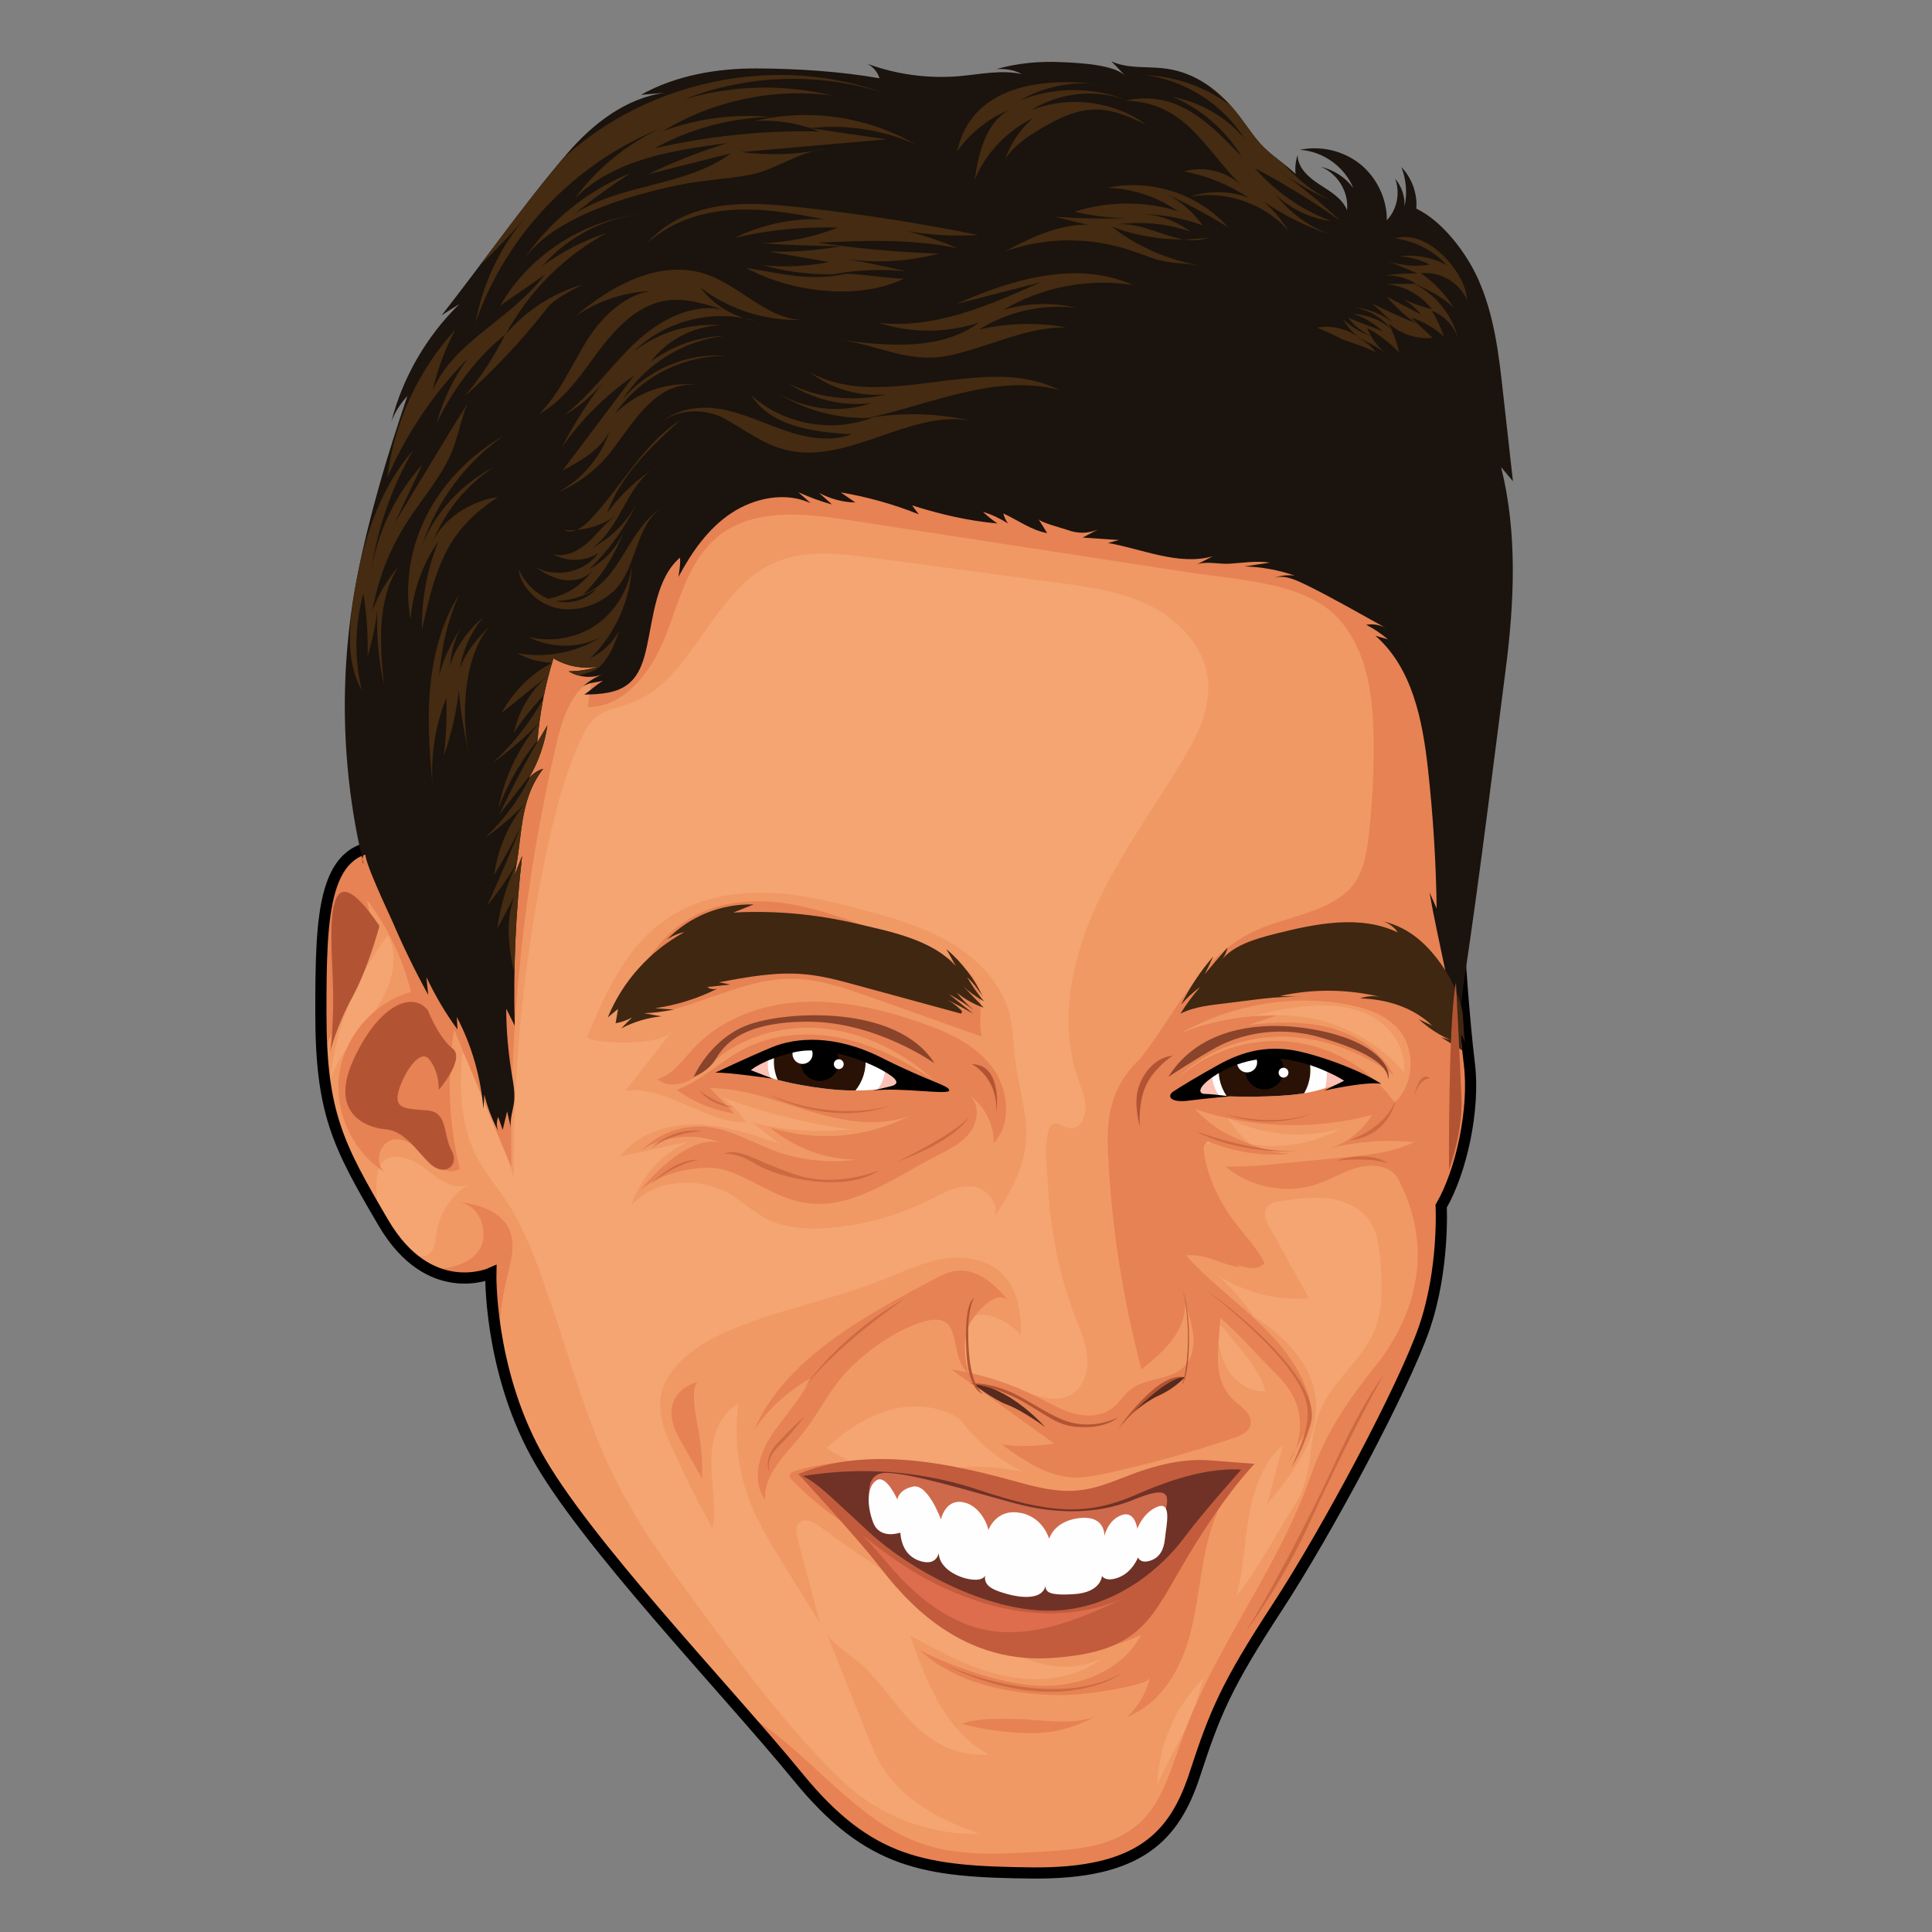 <svg enable-background="new 0 0 864 864" viewBox="0 0 864 864" xmlns="http://www.w3.org/2000/svg" xmlns:xlink="http://www.w3.org/1999/xlink"><rect x="0" y="0" width="864" height="864" fill="#808080" stroke="none"/><clipPath id="a"><path d="m652.6 423.7s2 31.8 4.5 52-3.5 48-12.6 63.7c0 0 1.5 28.3-7.6 54.6s-42.9 89.9-65.7 124.8-27.8 47-36.9 74.8-24.8 44.5-72.8 44-72.8-4-104.6-42.9-96-105.6-117.2-144.5-20.2-80.8-20.2-80.8-27.5 12.4-48-22.5-28-49.3-28-94 .8-76.5 30.3-74.3c3-76.5 36.4-197.1 189.5-228.1s304.2 51.7 289.3 273.2z"/></clipPath><clipPath id="b"><path d="m652.6 423.7s2 31.8 4.5 52-3.5 48-12.6 63.7c0 0 1.5 28.3-7.6 54.6s-42.9 89.9-65.7 124.8-27.8 47-36.9 74.8-24.8 44.5-72.8 44-72.8-4-104.6-42.9-96-105.6-117.2-144.5-20.2-80.8-20.2-80.8-27.5 12.4-48-22.5-28-49.3-28-94 .8-76.5 30.3-74.3c3-76.5 36.4-197.1 189.5-228.1s304.2 51.7 289.3 273.2z"/></clipPath><clipPath id="c"><path d="m652.6 423.7s2 31.8 4.5 52-3.5 48-12.6 63.7c0 0 1.5 28.3-7.6 54.6s-42.9 89.9-65.7 124.8-27.8 47-36.9 74.8-24.8 44.5-72.8 44-72.8-4-104.6-42.9-96-105.6-117.2-144.5-20.2-80.8-20.2-80.8-27.5 12.4-48-22.5-28-49.3-28-94 .8-76.5 30.3-74.3c3-76.5 36.4-197.1 189.5-228.1s304.2 51.7 289.3 273.2z"/></clipPath><clipPath id="d"><path d="m519.9 30.5c-7.7-.8-15.9.2-22.9-3.1 2.1 2.2 4.2 4.3 6.2 6.5-5-5.2-21.7-5.8-28.4-6.1-9.8-.5-19.8.4-29.2 3.1 3.9-.2 7.8.3 11.3 2.2-9.3-2-18.9.2-28.3 1-13.8 1.1-27.8-.8-40.8-5.6 2.6 1.3 4.7 3.7 5.5 6.5-17.7-3.1-36.7-4.3-54.7-4.4s-36.3 3.1-52 11.8c3.6-.3 7.2-.6 10.7-.9-17.3 2.3-32.2 13.8-43.6 27.1-19.7 23-37.4 48.5-56.2 72.4 2.6-1.7 5.3-3.4 7.9-5-14.6 14.3-25.3 32.7-30.4 52.6 1.6-4.3 4.1-8.2 7.2-11.5-8.7 25.4-16.8 52.6-22.1 78.9-8.6 43-7.8 87.9 2.5 130.5-1-1.6-.6-4 1-5.2-2 1.5 10.8 28.2 11.9 30.8 4.8 11.2 10.1 22.1 16 32.8-.3-2.6-.5-5.3-.8-7.9 3.9 8.2 8.5 16.1 13.9 23.4-.1-1.9-.2-3.7-.3-5.6 6.7 12.8 10.7 26.9 11.9 41.2.1-2.2.3-4.3.4-6.5 1.4 5.7 3.5 11.2 6.2 16.3-.8-2-.8-4.3 0-6.3.7 1.9 1.3 3.9 2 5.8.7-2.8 1.3-5.5 2-8.3.6 2.5 1.1 5 1.7 7.5-.8-3.5 1.3-9 1.5-12.7.2-3.9-.4-7.3-1.1-11.3-1.6-9.7-2.5-19.5-2.5-29.4 1.3 2.5 2.5 5.1 3.8 7.6-.7-25.4.4-50.8 3.3-75.9-1.2 2.9-2.3 5.9-3.5 8.8 3.9-16.9 1.7-33.1 12.9-47.8-2.4.7-4.6 2.2-6.3 4.1 4.2-7.2 7-15.3 8.2-23.5-1.5 2.5-3 5-4.5 7.6 1-12.8 3.4-25.4 7.2-37.6 6 3.6 13.3 5 20.1 3.6-4.2 1.5-8.8 2.2-13.3 2.2 4.6 2.8 10.6 3.3 15.6 1.2-3.5 1.3-6.8 3.3-9.5 5.9 2.1-2 6.5-2.2 9.3-2.8-3 1.6-5.5 4.2-8.4 6.1 7-.1 14.7-.5 20-5 4.8-4 6.7-10.5 8-16.6 2.8-12.6 4.2-30.7 14.8-39.6.3 2.7-.3 5.8-.7 8.6 5.9-11 13.2-21.6 23.6-28.5s24.2-9.7 35.5-4.5c-1.8-1.6-3.6-3.3-5.5-4.9 4.9 2.2 9.9 4.1 15.1 5.5-1.9-1.7-3.9-3.5-5.8-5.2 5 2.7 10.6 4.2 16.2 4.3-2.2-1.5-4.3-3-6.5-4.5 11.9 2 23.7 5.3 34.9 9.8-1-1.3-2-2.6-3-4 12.6 4 25 6.9 38.2 8.1-2.3-1.5-4.5-3.3-6.5-5.2 4 1.2 7.7 3 11.2 5.2-1-1.3-1.7-2.9-2.1-4.5 6.1 2.8 12.9 7.7 19.6 8.8-1.3-2.1-2.6-4.2-3.9-6.3 1 1.6 10.4 4 12.7 4.8 4.6 1.7 9.1 1.9 13.9-.1-2.3 1.2-4.6 2.4-6.8 3.6 5.4.4 10.8.7 16.2 1.1-1.6.4-3.2.9-4.9 1.3 15.7 2.8 31.5 10.2 46.8 6-2.5 1.3-4.9 2.5-7.4 3.8 3.7-1.9 10.7-.2 14.8-.5 6.2-.4 11.9-1.4 18.2-.5-3.8.6-7.5 1.1-11.3 1.7 7.6.2 15.2 1.6 22.4 4.1-3.3-.4-6.7 0-9.8 1.2 4.9-1.9 10.2.7 15 3 12.4 6.1 23.5 12.6 35.7 19.3-2.7-1.5-5.9-2-8.9-1.5 3.5 1.8 6.7 4 9.7 6.5-1.9-.5-3.8-1.1-5.6-1.6 16.5 14.4 21.1 37.8 23.5 59.6 2.3 20.7 3.6 41.6 3.9 62.4-1.1-2.4-2.1-4.8-3.2-7.2 3.9 22.7 10.1 44.1 12 67.2 1.5-9.9 2.2-19.3 3.7-29.3 6.8-45.6 12.4-91.5 18.3-137.2 3.9-30.2 5.4-61.3-2-90.9 1.8 2.1 3.5 4.2 5.3 6.3-1.5-13.1-2.9-26.2-4.4-39.3-1.9-17.5-4-35.3-11.3-51.4-5.2-11.5-15.8-25.6-27.5-31.2.5-6.8-2-13.7-6.7-18.6 2.2 5.6 2.7 11.8 1.4 17.7.3-4.5-1.3-9.1-4.2-12.5 2.4 6.2.9 13.8-3.7 18.6.1-9.6-4.5-19.1-11.9-25.1-7.5-6-17.7-8.4-27-6.4 10.3.6 20 7.5 23.9 17.1-3.5-4.8-8.8-8.2-14.5-9.5 7.5 3 12.6 11.3 11.7 19.4-2.1-5.3-7.5-8.4-12.3-11.5s-9.8-7.5-9.8-13.2c-.9 2.7-1.2 5.6-.9 8.5-5.1-4.9-11.2-8.4-15.9-13.7-4.3-4.9-7.7-10.6-12-15.6-8.3-9.6-18.5-16.7-31.6-18z"/></clipPath><clipPath id="e"><path d="m519.9 30.5c-7.7-.8-15.9.2-22.9-3.1 2.1 2.2 4.2 4.3 6.2 6.5-5-5.2-21.7-5.8-28.4-6.1-9.8-.5-19.8.4-29.2 3.1 3.9-.2 7.8.3 11.3 2.2-9.3-2-18.9.2-28.3 1-13.8 1.1-27.8-.8-40.8-5.6 2.6 1.3 4.7 3.7 5.5 6.5-17.7-3.1-36.7-4.3-54.7-4.4s-36.3 3.1-52 11.8c3.6-.3 7.2-.6 10.7-.9-17.3 2.3-32.2 13.8-43.6 27.1-19.7 23-37.4 48.5-56.2 72.4 2.6-1.7 5.3-3.4 7.9-5-14.6 14.3-25.3 32.7-30.4 52.6 1.6-4.3 4.1-8.2 7.2-11.5-8.7 25.4-16.8 52.6-22.1 78.9-8.6 43-7.8 87.9 2.5 130.5-1-1.6-.6-4 1-5.2-2 1.5 10.8 28.2 11.9 30.8 4.8 11.2 10.1 22.1 16 32.8-.3-2.6-.5-5.3-.8-7.9 3.9 8.2 8.5 16.1 13.9 23.4-.1-1.9-.2-3.7-.3-5.6 6.7 12.8 10.7 26.9 11.9 41.2.1-2.2.3-4.3.4-6.5 1.4 5.7 3.5 11.2 6.2 16.3-.8-2-.8-4.3 0-6.3.7 1.9 1.3 3.9 2 5.8.7-2.8 1.3-5.5 2-8.3.6 2.5 1.1 5 1.7 7.5-.8-3.5 1.3-9 1.5-12.7.2-3.9-.4-7.3-1.1-11.3-1.6-9.7-2.5-19.5-2.5-29.4 1.3 2.5 2.5 5.1 3.8 7.6-.7-25.4.4-50.8 3.3-75.9-1.2 2.9-2.3 5.9-3.5 8.8 3.9-16.9 1.7-33.1 12.9-47.8-2.4.7-4.6 2.2-6.3 4.1 4.2-7.2 7-15.3 8.2-23.5-1.5 2.5-3 5-4.5 7.6 1-12.8 3.4-25.4 7.2-37.6 6 3.6 13.3 5 20.1 3.6-4.2 1.5-8.8 2.2-13.3 2.2 4.6 2.8 10.6 3.3 15.6 1.2-3.5 1.3-6.8 3.3-9.5 5.9 2.1-2 6.5-2.2 9.3-2.8-3 1.6-5.5 4.2-8.4 6.1 7-.1 14.7-.5 20-5 4.8-4 6.7-10.5 8-16.6 2.8-12.6 4.2-30.7 14.8-39.6.3 2.7-.3 5.8-.7 8.6 5.9-11 13.2-21.6 23.6-28.5s24.2-9.7 35.5-4.5c-1.8-1.6-3.6-3.3-5.5-4.9 4.9 2.2 9.9 4.1 15.1 5.5-1.9-1.7-3.9-3.5-5.8-5.2 5 2.7 10.6 4.2 16.2 4.3-2.2-1.5-4.3-3-6.5-4.5 11.9 2 23.7 5.3 34.9 9.8-1-1.3-2-2.6-3-4 12.6 4 25 6.9 38.2 8.1-2.3-1.5-4.5-3.3-6.5-5.2 4 1.2 7.7 3 11.2 5.2-1-1.3-1.7-2.9-2.1-4.5 6.1 2.8 12.9 7.7 19.6 8.8-1.3-2.1-2.6-4.2-3.9-6.3 1 1.6 10.4 4 12.7 4.8 4.6 1.7 9.1 1.9 13.9-.1-2.3 1.2-4.6 2.4-6.8 3.6 5.4.4 10.8.7 16.2 1.1-1.6.4-3.2.9-4.9 1.3 15.7 2.8 31.5 10.2 46.8 6-2.5 1.3-4.9 2.5-7.4 3.8 3.7-1.9 10.7-.2 14.8-.5 6.2-.4 11.9-1.4 18.2-.5-3.8.6-7.5 1.1-11.3 1.7 7.6.2 15.2 1.6 22.4 4.1-3.3-.4-6.7 0-9.8 1.2 4.9-1.9 10.2.7 15 3 12.4 6.1 23.5 12.6 35.7 19.3-2.7-1.5-5.9-2-8.9-1.5 3.5 1.8 6.7 4 9.7 6.5-1.9-.5-3.8-1.1-5.6-1.6 16.5 14.4 21.1 37.8 23.5 59.6 2.3 20.7 3.6 41.6 3.9 62.4-1.1-2.4-2.1-4.8-3.2-7.2 3.9 22.7 10.1 44.1 12 67.2 1.5-9.9 2.2-19.3 3.7-29.3 6.8-45.6 12.4-91.5 18.3-137.2 3.9-30.2 5.4-61.3-2-90.9 1.8 2.1 3.5 4.2 5.3 6.3-1.5-13.1-2.9-26.2-4.4-39.3-1.9-17.5-4-35.3-11.3-51.4-5.2-11.5-15.8-25.6-27.5-31.2.5-6.8-2-13.7-6.7-18.6 2.2 5.6 2.7 11.8 1.4 17.7.3-4.5-1.3-9.1-4.2-12.5 2.4 6.2.9 13.8-3.7 18.6.1-9.6-4.5-19.1-11.9-25.1-7.5-6-17.7-8.4-27-6.4 10.3.6 20 7.5 23.9 17.1-3.5-4.8-8.8-8.2-14.5-9.5 7.5 3 12.6 11.3 11.7 19.4-2.1-5.3-7.5-8.4-12.3-11.5s-9.8-7.5-9.8-13.2c-.9 2.7-1.2 5.6-.9 8.5-5.1-4.9-11.2-8.4-15.9-13.7-4.3-4.9-7.7-10.6-12-15.6-8.3-9.6-18.5-16.7-31.6-18z"/></clipPath><clipPath id="f"><path d="m550.2 490.3s12.3.6 26.7-.6c14.4-1.3 18.2-4.5 28.3-7.3 0 0-24.3-14.7-46.5-9.6-21 6.8-27.5 17.2-27.5 17.2s13.8-.1 19 .3z"/></clipPath><clipPath id="g"><path d="m550.2 490.3s12.3.6 26.7-.6c14.4-1.3 18.2-4.5 28.3-7.3 0 0-24.3-14.7-46.5-9.6-21 6.8-27.5 17.2-27.5 17.2s13.8-.1 19 .3z"/></clipPath><clipPath id="h"><path d="m550.2 490.3s12.3.6 26.7-.6c14.4-1.3 18.2-4.5 28.3-7.3 0 0-24.3-14.7-46.5-9.6-21 6.8-27.5 17.2-27.5 17.2s13.8-.1 19 .3z"/></clipPath><clipPath id="i"><path d="m345.5 482.3s12.5 3.8 29.2 5.1 28.5-2.3 37.1-1.5c-17.2-10.9-51.5-32.3-81.3-6.3 0 0 3.3-1.8 15 2.7z"/></clipPath><clipPath id="j"><path d="m345.5 482.3s12.5 3.8 29.2 5.1 28.5-2.3 37.1-1.5c-17.2-10.9-51.5-32.3-81.3-6.3 0 0 3.3-1.8 15 2.7z"/></clipPath><clipPath id="k"><path d="m345.5 482.3s12.5 3.8 29.2 5.1 28.5-2.3 37.1-1.5c-17.2-10.9-51.5-32.3-81.3-6.3 0 0 3.3-1.8 15 2.7z"/></clipPath><path clip-path="url(#a)" d="m652.6 423.7s2 31.8 4.5 52-3.5 48-12.6 63.7c0 0 1.5 28.3-7.6 54.6s-42.9 89.9-65.7 124.8-27.8 47-36.9 74.8-24.8 44.5-72.8 44-72.8-4-104.6-42.9-96-105.6-117.2-144.5-20.2-80.8-20.2-80.8-27.5 12.4-48-22.5-28-49.3-28-94 .8-76.5 30.3-74.3c3-76.5 36.4-197.1 189.5-228.1s304.2 51.7 289.3 273.2z" fill="#f4a571"/><g clip-path="url(#b)" fill="#f09965"><path d="m431.7 616c10.5 2.7 21 5.3 31.4 8 4.6 1.2 9.6 2.3 14.1.6 6.2-2.3 9.3-9.5 9.1-16.1s-2.9-12.8-5.2-18.9c-7.3-18.9-11.4-39-12.4-59.2-.3-5.3-2.6-25.2 2.2-27.8 2.4-1.3 6.6 3.5 10.3 1.5 3.1-1.6 4.4-6 4.3-9.3-.2-4-1.8-7.7-3.1-11.4-8.7-24.2-3.9-51.5 6.4-75.1s25.6-44.6 39-66.5c7.1-11.6 13.9-24.6 12.4-38.1-1.7-14.4-12.9-26.3-25.8-32.8-13-6.5-27.7-8.5-42-10.4-27.3-3.7-54.5-7.3-81.8-11-15-2-30.9-3.9-44.7 2.3-27.9 12.6-35.9 53.1-64.8 63-4.6 1.6-9.6 2.3-13.5 5.1s-6.3 7.2-8.2 11.5c-6.8 14.9-10.9 30.8-14.4 46.8-10.6 48.8-15.7 98.8-15.2 148.7-5.6-19.6-13.3-38.5-23-56.5-1.3 14.2-1.1 28.9 4.2 42.2 4.6 11.6 13 19.4 18.8 29.9 7 12.5 11.8 26.4 16.4 39.9 9.2 26.8 16.5 54.4 29.3 79.8 10.3 20.4 23.9 38.8 37.4 57.2 17.3 23.4 34.4 46.8 54.6 67.8 4.6 4.8 9.2 9.5 14.3 13.7 15.7 12.8 36.1 19.8 56.3 19.2-16.8-5.9-33.7-14.5-43.2-29.5-3.2-5-5.4-10.5-7.6-16-5.9-14.9-11.9-29.8-17.8-44.7 2.2 5.4 13.9 12.1 18.1 16.6 5.2 5.5 9.8 11.6 14.6 17.4 10.3 12.6 22.6 22.1 40 20.7-19.3-10.2-28-32.6-35.2-53.2 13.4 7.3 27 14.8 41.9 18s31.6 1.7 43.7-7.6c-19.9 9.2-46.4-.5-55.7-20.3 34.5-6 67.1-22 93-45.6-11.7 3.6-24.8 4.7-37 5.9-10.4 1.1-21.3 1.2-30.9-2.8-6.1-2.5-11.5-6.6-17.2-10-9.3-5.4-19.7-9-30.3-10.4 14.1-3.4 29.1-3.5 43.2-.3-16.6-8.1-30.1-22.3-37.5-39.2 8.1.4 16.2 2.1 23.7 5.1 9.5 3.8 18.2 9.5 28 12.5 15.7 4.8 33.4 1.8 46.9-7.4s22.7-24.4 25.1-40.7c.4 7.5.8 15.2 4.2 22 3.3 6.7 10.3 12.3 17.8 11.5-2-7.7-7.3-14.1-12.3-20.2-9-10.8-17.9-21.6-26.9-32.4 10.9 9.7 24.7 12.7 36.7 21s23.2 19.9 24.9 34.4c2.2 17.9-10.1 33.9-21.6 47.7 2.4-8.8 4.8-17.7 7.1-26.5-9.1 8-13.2 20.2-15.3 32.1s-2.4 24.1-5.6 35.8c10.1-12.8 17.1-27 25.9-40.6 8.6-13.3 5.9-25.5 10.7-40.2 4.7-14.5 19.2-23.9 25.1-38 4-9.7 3.5-20.6 2.7-31.1-.5-6.1-1.1-12.5-4.5-17.7-3.9-6.1-11.1-9.4-18.2-10.4-7.2-1-14.4 0-21.6 1.1-2.4.4-5.1.9-6.5 2.9-1.8 2.7-.2 6.2 1.3 9 5.9 10.5 11.8 21.1 17.6 31.6-14.1 1.1-28.5-2.5-40.5-10.1 8.8 8.3 16.3 17.8 22.2 28.3-12.8-7.9-25.1-16.6-36.9-26-5.2-4.1-10.3-8.5-13.7-14.2-3-5.1-4.5-11-5.5-16.8-2.8-15.7-2.9-31.8-.4-47.5 8.7 7.6 19.8 14.3 30.8 17.6-2.9-3.7-5.7-7.4-8.6-11.1 19 14 46.4 15.6 66.9 3.8-16.8 5-35.5 3.2-51-4.9 3.8 6 8.8 11.2 14.7 15.2-17.2-8.7-34.1-18.2-50.6-28.4 12.2-18.6 33.5-30.9 55.7-32.3s44.8 8.3 59.3 25.2c1.3-10.4-5.9-20.5-15.2-25.3-9.4-4.8-20.4-5.1-30.8-3.9-23.3 2.5-45.7 11.9-63.9 26.7 14-29 44.5-49.9 76.6-50.3 32.2-.4 64.1 20.8 74.1 51.4 5.5 17 4.5 35.3 3 53.2-2.1 24.5-4.9 49.1-11.5 72.8-18.5 67-65.2 122.8-88.6 188.2-4 11.1-7.4 22.7-15.1 31.6s-21 14.2-31.4 8.8c0-27.9 4.5-55.8 13.4-82.2-12.7 12.4-20.3 29.9-20.8 47.7 7.5-16.4 16.3-32.2 26.3-47.1-7.7 14.5-8.7 31.5-11.9 47.6s-9.9 33.1-24.2 41.2c-10.4 5.8-22.9 5.9-34.9 5.6-23.3-.5-46.5-1.7-69.8-3.5-23.9-1.9-48.3-4.6-69.7-15.4-17.3-8.8-31.7-22.5-44.8-36.8-49.8-54.3-85.9-121.1-104.1-192.5-4.9-19.4-12.4-34.9-17.3-54.4 3.7 6.8 9.2 12.7 15.8 16.9 2.4 1.5 5.4 2.8 7.9 1.7 3.5-1.5 3.8-6.2 4.3-9.9 1.3-9 6.8-17.3 14.7-21.9-6.6 3.3-14-2.3-19.7-7-5.8-4.6-15.3-8.1-19.7-2.2-1.6 2.1-1.9 4.9-2.1 7.5-.5 10.8 1.8 21.6 6.7 31.2-9.1-11.4-18.3-23-24.1-36.4s-7.9-29-2.3-42.6c4.4-10.8 13.1-19.2 19.6-28.9s10.7-22.7 5.1-32.9c-21.1 27.8-30.5 64.2-25.6 98.8-26.7-42.7-17.6-97.6-7.7-147 5.9-29.2 11.9-58.7 25.4-85.2 33.3-65.5 107.3-101.8 180.2-111.5s146.6 2.5 219.7 9.7c25.3 2.5 50.7 4.4 75.6 9.2 16.3 3.2 33.9 8.8 42.5 23.1 5.5 9.3 6.2 20.6 6.5 31.3 2 71.1-3.4 142.3-16.2 212.3-11.6-29.1-46.8-44.2-77.6-38.4-30.7 5.7-56.2 28.6-71.8 55.7-16.2 28.2-22 66.9-.6 91.4 4.5 5.2 10.1 9.6 13 15.8 7.1 15.3-5.4 32.7-19 42.7-6.3 4.6-13.2 8.7-20.8 10.6-22.5 5.3-46.6-7.2-65.3-20.8z"/><path d="m300.4 461.3c-6.9 8.8-13.8 17.7-20.7 26.5 18.6-2.5 35 14.3 53.8 14-2.8-4.4-6.5-8.2-10.8-11.2 18.7 7 38.1 11.9 57.8 14.5-14.8 1.6-29.9.5-44.3-3.2 4.2 3.2 8.5 6.5 12.7 9.7-12.2-4.2-24.6-8.4-37.4-8.7-12.9-.3-26.5 4.1-34.3 14.3 10.2-2.2 20.5-4.5 30.7-6.7-12 5.4-21.6 16.1-25.6 28.7 11-12.6 31.7-13.2 45.7-4.3 4.8 3.1 9.1 7.1 14.1 9.8 8.7 4.7 19.1 5.2 28.9 4.4 15.4-1.3 30.6-5.5 44.4-12.4 6.4-3.2 13.1-7 20.1-6s12.9 10.2 8 15.4c7.1-10.8 14.1-22.2 15.3-35 1.1-12.2-3.2-24.1-4.7-36.3-.9-7.1-.9-14.3-2.6-21.2-3.4-13.3-13.5-24.1-25.2-31.3s-25-11.2-38.2-14.8c-14.4-4-29-7.6-43.9-8.2s-30.3 2-43 9.7c-20.8 12.7-29.3 33-38.5 54.4-1.2 3.2 32 5.2 37.7-2.1z"/><path d="m429.4 594.9c-2.4 5.9.3 12.7 4.3 17.6s9.4 8.5 13.5 13.3c7.5 8.6 10.7 20 13.7 31-14.2-4.1-22.9-18.8-36.4-24.8-9.2-4.1-20.1-3.8-29.6-.5-9.6 3.3-18 9.3-25.4 16.1 8.3 5.3 17.4 9.2 27 11.7 1.9 24 17.6 44.5 32.6 63.3-21.6-11.7-42.4-25-62.1-39.7-3-2.2-7.5-4.4-9.9-1.6-1.6 1.8-1 4.6-.4 6.9 3.3 12.6 6.7 25.1 10 37.7-5.4-8.8-10.8-17.5-16.3-26.3-5.2-8.5-10.5-17-14.3-26.2-5.9-14.3-7.9-30.2-5.9-45.6-8.9 4.6-12.1 15.8-12.1 25.8s2.3 20.1.5 29.9c-6.4-11.7-12.4-23.6-17.9-35.7-3-6.5-5.8-13.3-5.5-20.3.7-14.8 14.8-25.2 28.3-31.3 23-10.3 48.1-14.7 71.5-24 9-3.5 17.8-7.8 27.3-9.3s20.2.4 26.7 7.6c6.3 6.9 7.8 17.6 7.6 26.6-5.9-7-21.8-15.4-27.2-2.2z"/></g><g clip-path="url(#c)" fill="#e68253"><path d="m359.3 537.8c20.9 3.7 40.1-10.8 59-20.6 5.5-2.9 11.5-5.6 15.3-10.5 3.9-4.9 4.7-12.9-.1-16.9 6.8 4.8 11.1 13 10.9 21.4 8.6-9.3 6.5-25-1.4-34.9-8-9.9-20.2-15.2-32.2-19.3-17-5.8-34.8-9.9-52.7-8.9s-36 7.7-48.1 20.9c-4.8 5.2-9.2 11.7-16 13.6 3.8 3.3 9.8 2.8 14.3.5s8-6.1 11.9-9.3c13.7-11.4 32.5-15.9 50.2-13.6s34.2 11 47.4 23c-12.5-8.4-26.1-15.6-40.8-18.8s-30.7-2.3-44.1 4.6c-10.5 5.4-19.2 14.3-30.3 18.4 7.6 5.5 16.6 9.2 25.9 10.6-3.7-3.8-7.3-7.6-11-11.4 15.3 0 29.8 5.9 44.4 10.3s30.6 7.5 44.9 2.1c-19 9.9-42 11.8-62.4 5.2 10.7 9.1 24.6 14.3 38.6 14.4-12.2 1.7-24.9.3-36.5-3.9-10-3.7-19.4-9.5-30-10.7s-21.7 2.6-29.3 10.1c10.7-6.6 24.7-7.6 36.2-2.6-12.7-5.5-32.2 13.6-38.3 22.7 6.1-9.3 28.8-14 38.6-11.1 12.3 3.6 22.7 12.4 35.6 14.7z"/><path d="m204.8 537.6c9.2.8 19.5 4.1 23.1 12.6 2.9 6.9.3 14.8-1.4 22.1-5.3 21.6-3.4 44.3.2 66.2-.7-19.9-12.2-39.2-29.3-49.3-7.2-4.3-15.4-7.1-21.7-12.6-10.3-9.2-13.6-24-15.8-37 5.2 13.9 11.7 27 28.1 28 8.4.5 20.2-.6 25.7-7.7 5.6-7.3 1.5-21.4-8.9-22.3z"/><path d="m561 416.4c13-6.2 31.8-8 42.2-18.5 6.4-6.4 8-16 9-25 1.5-13.7 2.2-27.6 2.1-41.4-.2-19-2.3-39.7-15.5-54.6-14.9-16.8-46.1-17.6-67.1-20.9-50.7-7.8-101.3-15.6-152-23.4-20-3.1-42.7-5.5-58.5 7.2-13.1 10.6-17.3 28.4-23.4 44.2-6.1 15.7-18.1 32.3-35 32.2.6-4 1.2-8.1 1.8-12.1-9.7 5.9-13.3 18-15.9 29.1-14.4 61.8-21.1 125.4-20 188.9-8.5-20.6-17.1-41.1-25.6-61.7-3.3 20.7-2.5 42 2.5 62.3-9.7 6.2-18.1-14.8-29.5-13.1-6.3.9-9 10.4-4.2 14.5-14.4-9.2-22.6-27.2-20.1-44.1s15.6-31.8 32-36.4c-3.7-15-10.5-29.2-19.9-41.4 9.4 31.3-25.3 60.4-23.8 93-4.8-36.6-9.6-74.2-.4-109.9 6.4-24.8 19.2-47.4 32.2-69.5 37.4-63.5 80.2-128 145.1-163 65.1-35.2 144.1-35.5 216.5-19.8 47.8 10.3 98.1 30.3 122 72.9 26.6 47.2 12.6 105.5 14 159.6.7 28.4 5.8 56.6 6.9 85 1 28.4-2.4 58-17.4 82.2-5.1 8.2-3 19.1-4.4 28.7-6.5 44.2-28.3 84.5-51.1 122.9s-47.3 76.5-60.3 119.3c-2.3 7.6-4.3 15.4-8.6 22-11.8 18-39.8 30-60.4 32.9-17.6 2.4-35.5-.2-53.1-2.8-26-3.9-52.4-7.8-76.3-19 11.1-1.2 19.8-2.8 31-2.2-16.8-20.8-23.9-48.5-42.1-68 28.5 16.7 48 47.9 79.4 58.3 16.2 5.3 33.7 4.4 50.7 3.4 20.7-1.2 41.2-2.4 53-21.8 5.2-8.6 8.1-18.4 11.5-27.9 14.9-42.3 43.1-76.2 57.9-118.6 6.5-18.6 16-32.9 28.3-48.2 20.2-25.1 26.2-54.9 10.9-84.2-3.1-6-10.8-7.1-17.3-5.6s-12.4 5.3-18.7 7.5c-13.9 4.8-30.2 1.8-41.3-7.7 9.1.2 18.2-.7 27.3-1.6 8.8-.9 17.5-1.7 26.3-2.6 10.5-1 21.2-2.1 30.6-6.7-12.3-1.3-24.8-.4-36.8 2.5 7.5-2.6 14-7.9 18.1-14.7-25.9 6.9-53.8 6-79.2-2.6 11 11.7 26.6 19 42.6 20-13.2 1.3-26.7-1-38.7-6.5-2.8-1.3-6.8-2.5-8.5.1-.6.9-.7 2-.8 3.1 0 21.7 8.5 40.3 25.5 54-8.6-1.1-14.5-6.1-24.1-5.3 9.1 10.3 20.1 18.6 30.1 27.8 10.1 9.3 19.5 19.9 24 32.8 1.1 3 1.8 6.2 1.7 9.4-.3 8.5-6.8 15.4-10.4 23.1 6.6-8.8 7.4-21.5 2-31-2.5-4.4-6-8-9.5-11.5-7.5-7.5-14.6-15.8-22.6-22.7-.4 13.1-4.6 28.1 7.1 37.8 3.2 2.6 7.2 5.7 6.5 9.7-.6 3.5-4.5 5.3-7.9 6.4-18.4 6.2-37.2 11.4-56.1 15.6-5.2 1.1-10.5 2.2-15.8 1.9-11.7-.7-21.9-7.8-31.5-14.7 7.8 1 15.8.8 23.5-.4-15.4-11.1-30.7-22.1-46.1-33.2 13.6 2.1 26.8 6.4 39 12.6 5.3 2.7 10.4 5.7 16.1 7.2s12.2 1.2 16.9-2.4c3.1-2.4 5.1-6 8.2-8.4 6.8-5.4 17.6-4 23.8-10.1 7.2-7 4.1-19 .5-28.4.7 12.3-9.9 21.9-19.4 29.5-8.1-30.5-13.1-61.7-14.8-93.2-.5-8.1-.7-16.4 1.3-24.3 7.6-30.6 45.5-41 73.9-40.8-4.2 1.4-8.4 2.9-12.6 4.3 12.1-1.4 24.6-1.9 36.4 1.2s23 10.3 28.5 21.2c-14.3-10.3-31.6-17-49.2-17.2-17.7-.2-35.6 6.3-47.8 19.1 13.6-12.5 32.7-18.8 51.1-16.8s35.7 12.1 46.4 27.2c8.8-8.3 9.6-23.6 1.7-32.8-5.8-6.7-14.8-9.6-23.5-11.2-35.6-6.4-74 6.2-98.9 32.4 20.6-21.5 29.2-51.4 58-65.1z"/><path d="m451.3 582c-5.9-7-13.7-14.7-23.4-13.7-3.8.4-7.3 2.2-10.6 4-32.1 16.9-66.4 35.9-80 67.1 6.2-9.3 14.9-17.2 25-22.9-4 9.4-11.9 17-17.5 25.7s-8.7 20.1-2.6 28.6c-1-11.6 9.7-20.8 17.2-30.3 6.1-7.8 10.4-16.6 16.7-24.2 8.2-10 24-21.7 37.4-25.4 18.2-4.9 10.1 15.5 19.5 23.2-1.7-7.3-2.4-14.6.5-21.8 1.5-3.4 12-17.1 17.8-10.3z"/><path d="m355.6 657.8c-1.3.4-3 1.4-2.5 2.7.1.3.4.6.6.9 22.4 23.1 52.3 38.6 84 43.7-4.6-.7-12.1-20.5-13.8-24.5-2.6-6.1-3.4-17.7-8.2-22.2-5.5-5.3-20.6-4.7-27.8-4.8-10.9-.3-21.8 1.1-32.3 4.2z"/><path d="m464.4 753.9c18 .8 37.6-6.8 45.9-22.8-18.7 9-41.1 9.9-60.5 2.4 16.3 1.2 32.9-4 45.6-14.2 11.7-9.4 19.7-22.3 28.7-34.3s19.7-23.6 33.9-28.3c-10.8 9.2-16.1 23.5-19 37.4-2.9 14-3.9 28.4-8.3 41.9-4.5 13.5-13.2 26.6-26.5 31.7 5-4.7 8.5-10.9 10.1-17.5-.8 3.3-21 6.1-24.1 6.6-8.8 1.3-17.7 1.6-26.5.8-18.7-1.6-38.3-6.5-52.4-19.7 14.2 7.5 37.1 15.3 53.1 16z"/><path d="m491 766.8c-9.2 5.6-20 8.5-30.8 8.3-9.7-.2-20.7-1.6-30-4.2 6.7-2.6 15.9-2.2 23.1-2.2 10.2 0 28.7 3.6 37.7-1.9z"/><path d="m311.9 637.1c1.6 7.9 2.3 16 2.1 24-2.8-4.8-5.6-9.6-8.3-14.5-2-3.4-4-6.9-4.9-10.7-2.3-8.9 3.2-16.2 12-18.1-4.6 1-1.4 17.1-.9 19.3z"/><path d="m358.7 437.9c10.5.9 20.6 4.5 30.6 8 16.6 5.9 33.2 11.8 49.8 17.7-1.9-7 .7-14.8-1.5-21.7-3-9.2-13.1-13.7-22.1-17-8-3-15.9-6-23.9-9-13.6-5.1-27.3-10.2-41.6-12.1-14.4-1.9-29.6-.4-42 7.2-10.7 6.5-18.2 16.9-24.3 27.7-4.3 7.6-10.3 15.7 1.7 15.2 25.1-1 46.9-18.2 73.3-16z"/><path d="m517.3 535.8c3.4 4.4 5.6 9.6 9.1 13.9 6.5 8 16.5 12 26.2 15.7 4.3 1.6 9.9 3 12.9-.5-2.9-6.2-7.8-11.2-12-16.6-7.5-9.5-13.1-20.6-15-32.4-.2-1.4-.4-3 .4-4.3 1.6-2.5 5.3-1.6 8.1-.7 7.7 2.7 15.8 4.2 24 4.5-14.3-3.4-28.8-10.8-40.5-19.6-1.1-.8-2.3-1.7-3.7-1.6-1.2.1-2.2.9-3.1 1.7-3.9 3.5-7.5 7.5-9.3 12.4-3.9 10.4-3.7 18.9 2.9 27.5z"/></g><path d="m652.6 423.7s2 31.8 4.5 52-3.5 48-12.6 63.7c0 0 1.5 28.3-7.6 54.6s-42.9 89.9-65.7 124.8-27.8 47-36.9 74.8-24.8 44.5-72.8 44-72.8-4-104.6-42.9-96-105.6-117.2-144.5-20.2-80.8-20.2-80.8-27.5 12.4-48-22.5-28-49.3-28-94 .8-76.5 30.3-74.3c3-76.5 36.4-197.1 189.5-228.1s304.2 51.7 289.3 273.2z" fill="none" stroke="#000" stroke-miterlimit="10" stroke-width="5"/><path clip-path="url(#d)" d="m519.9 30.5c-7.7-.8-15.9.2-22.9-3.1 2.1 2.2 4.2 4.3 6.2 6.5-5-5.2-21.7-5.8-28.4-6.1-9.8-.5-19.8.4-29.2 3.1 3.9-.2 7.8.3 11.3 2.2-9.3-2-18.9.2-28.3 1-13.8 1.1-27.8-.8-40.8-5.6 2.6 1.3 4.7 3.7 5.5 6.5-17.7-3.1-36.7-4.3-54.7-4.4s-36.3 3.1-52 11.8c3.6-.3 7.2-.6 10.7-.9-17.3 2.3-32.2 13.8-43.6 27.1-19.7 23-37.4 48.5-56.2 72.4 2.6-1.7 5.3-3.4 7.9-5-14.6 14.3-25.3 32.7-30.4 52.6 1.6-4.3 4.1-8.2 7.2-11.5-8.7 25.4-16.8 52.6-22.1 78.9-8.6 43-7.8 87.9 2.5 130.5-1-1.6-.6-4 1-5.2-2 1.5 10.8 28.2 11.9 30.8 4.8 11.2 10.1 22.1 16 32.8-.3-2.6-.5-5.3-.8-7.9 3.9 8.2 8.5 16.1 13.9 23.4-.1-1.9-.2-3.7-.3-5.6 6.7 12.8 10.7 26.9 11.9 41.2.1-2.2.3-4.3.4-6.5 1.4 5.7 3.5 11.2 6.2 16.3-.8-2-.8-4.3 0-6.3.7 1.9 1.3 3.9 2 5.8.7-2.8 1.3-5.5 2-8.3.6 2.5 1.1 5 1.7 7.5-.8-3.5 1.3-9 1.5-12.7.2-3.9-.4-7.3-1.1-11.3-1.6-9.7-2.5-19.5-2.5-29.4 1.3 2.5 2.5 5.1 3.8 7.6-.7-25.4.4-50.8 3.3-75.9-1.2 2.9-2.3 5.9-3.5 8.8 3.9-16.9 1.7-33.1 12.9-47.8-2.4.7-4.6 2.2-6.3 4.1 4.2-7.2 7-15.3 8.2-23.5-1.5 2.5-3 5-4.5 7.6 1-12.8 3.4-25.4 7.2-37.6 6 3.6 13.3 5 20.1 3.6-4.2 1.5-8.8 2.2-13.3 2.2 4.6 2.8 10.6 3.3 15.6 1.2-3.5 1.3-6.8 3.3-9.5 5.9 2.1-2 6.5-2.2 9.3-2.8-3 1.6-5.5 4.2-8.4 6.1 7-.1 14.7-.5 20-5 4.8-4 6.7-10.5 8-16.6 2.8-12.6 4.2-30.7 14.8-39.6.3 2.7-.3 5.8-.7 8.6 5.9-11 13.2-21.6 23.6-28.5s24.2-9.7 35.5-4.5c-1.8-1.6-3.6-3.3-5.5-4.9 4.9 2.2 9.9 4.1 15.1 5.5-1.9-1.7-3.9-3.5-5.8-5.2 5 2.7 10.6 4.2 16.2 4.3-2.2-1.5-4.3-3-6.5-4.5 11.9 2 23.7 5.3 34.9 9.8-1-1.3-2-2.6-3-4 12.6 4 25 6.9 38.2 8.1-2.3-1.5-4.5-3.3-6.5-5.2 4 1.2 7.7 3 11.2 5.2-1-1.3-1.7-2.9-2.1-4.5 6.1 2.8 12.9 7.7 19.6 8.8-1.3-2.1-2.6-4.2-3.9-6.3 1 1.6 10.4 4 12.7 4.8 4.6 1.7 9.1 1.9 13.9-.1-2.3 1.2-4.6 2.4-6.8 3.6 5.4.4 10.8.7 16.2 1.1-1.6.4-3.2.9-4.9 1.3 15.7 2.8 31.5 10.2 46.8 6-2.5 1.3-4.9 2.5-7.4 3.8 3.7-1.9 10.7-.2 14.8-.5 6.2-.4 11.9-1.4 18.2-.5-3.8.6-7.5 1.1-11.3 1.7 7.6.2 15.2 1.6 22.4 4.1-3.3-.4-6.7 0-9.8 1.2 4.9-1.9 10.2.7 15 3 12.4 6.1 23.5 12.6 35.7 19.3-2.7-1.5-5.9-2-8.9-1.5 3.5 1.8 6.7 4 9.7 6.5-1.9-.5-3.8-1.1-5.6-1.6 16.5 14.4 21.1 37.8 23.5 59.6 2.3 20.7 3.6 41.6 3.9 62.4-1.1-2.4-2.1-4.8-3.2-7.2 3.9 22.7 10.1 44.1 12 67.2 1.5-9.9 2.2-19.3 3.7-29.3 6.8-45.6 12.4-91.5 18.3-137.2 3.9-30.2 5.4-61.3-2-90.9 1.8 2.1 3.5 4.2 5.3 6.3-1.5-13.1-2.9-26.2-4.4-39.3-1.9-17.5-4-35.3-11.3-51.4-5.2-11.5-15.8-25.6-27.5-31.2.5-6.8-2-13.7-6.7-18.6 2.2 5.6 2.7 11.8 1.4 17.7.3-4.5-1.3-9.1-4.2-12.5 2.4 6.2.9 13.8-3.7 18.6.1-9.6-4.5-19.1-11.9-25.1-7.5-6-17.7-8.4-27-6.4 10.3.6 20 7.5 23.9 17.1-3.5-4.8-8.8-8.2-14.5-9.5 7.5 3 12.6 11.3 11.7 19.4-2.1-5.3-7.5-8.4-12.3-11.5s-9.8-7.5-9.8-13.2c-.9 2.7-1.2 5.6-.9 8.5-5.1-4.9-11.2-8.4-15.9-13.7-4.3-4.9-7.7-10.6-12-15.6-8.3-9.6-18.5-16.7-31.6-18z" fill="#1b130d"/><g clip-path="url(#e)" fill="#442b11"><path d="m449.2 112.5c7.7-4 15.4-8 23.8-10.2 8.3-2.3 17.4-2.7 25.5.5-9-1.5-17.9-3.5-26.7-5.9 10.8.8 21.7 1 32.5.7-8-.1-16-1.1-23.8-2.9 14.9-4.8 31.3-4.9 46.2-.3-9.2-6.4-20.3-10.1-31.5-10.4 19.4-4.2 40.8 2.7 54 17.6-9.8-6-19.9-11.4-30.4-16.1 7.6 3.1 14.3 8.5 19 15.3-9.6-3.6-20-5.3-30.2-5 8.8-.5 17.8 2.4 24.7 7.8-10.9-3.8-22.7-4.8-34.1-3 14.3-2.5 28.9 10.9 42.4 5.6-14.6 2.1-29.8.4-43.5-4.9 11.7 9.1 25.6 15.2 40.2 17.5-8.1-1.3-14.6-.7-22.7-3.6-5.7-2.1-11.2-4.2-17.2-5.5-15.9-3.7-32.9-2.7-48.2 2.8z"/><path d="m615.6 158.1c-2.1-3.2-5.2-5.7-8.8-7 4.5 1.5 8.7 3.8 12.5 6.6-3.5-3-6.2-6.8-7.9-11 5.3 2.9 10.2 6.7 14.4 11-1.1-4.5-2.7-9-4.8-13.1 5.3 4.8 12.6 7.2 19.7 6.5-3.2-3-6.4-6-9.6-9.1 5.4 1.8 10.4 4.7 14.7 8.6-1.4-4.1-3.2-8-5.5-11.6 5.6 2.1 10.2 7 11.9 12.8-2.7-11.4-11-21.2-21.7-25.9 7.1 3.2 14.3 6.4 19.8 12-3.8-6.2-8.9-11.6-14.9-15.7 8.5-1 17.4 4.2 20.7 12.1-.4-6.2-3.7-11.9-7.6-16.7-6.1-7.4-15.6-13.7-24.8-11 8.9 1.1 17.3 5.4 23.3 12-6.4-3.5-14-4.9-21.2-4 4.7.3 9.4 1.6 13.6 3.7-6.2 1.1-12.6.5-18.5-1.5 4.3 1.8 8.6 3.7 13 5.5-5-.1-10 .2-14.9.9 5-.3 10.1 1 14.3 3.7-4.8 0-9.5.1-14.3.1 8.3.4 16.3 4.7 21.3 11.3-4.6-1.2-9-2.8-13.3-4.7 3.2 1.7 6.1 4.1 8.4 7-5.1-2.7-10.2-5.3-15.3-8 3.8 4.5 8.2 8.6 13.1 12-6.6-2.7-13.1-5.7-19.5-8.9 3.1 2.9 6.1 5.8 9.2 8.6-5.1-4-11.3-6.4-17.7-6.9 6.5 1 12.6 4.5 16.8 9.6-4.6-3.9-10.5-6.3-16.6-6.6 4.8 1.6 9.2 4.3 12.9 7.7-5.1-2-10.3-4-15.4-6 2.6 3.5 6.2 6.3 10.1 8.1-4.6-1.5-8.9-4.1-12.4-7.5 1.8 3.4 4.5 6.3 7.6 8.6-5.3-4.1-12.6-6.1-19.2-4.8 3.7 1.6 7.4 3.2 11 5.1 2.6 1.2 14.4 4.6 15.6 6.5z"/><path d="m268 298.3c4.6-4.3 7-10.5 9-16.5-2.8 5.4-7.4 9.8-12.9 12.5 11.2-11 18-26.3 18.5-42-1.1 10.7-7 20.7-15.7 26.9s-20.3 8.2-30.6 5.6c9.9 5.2 22.3 5.3 32.3.2-11 6.9-24.7 9.5-37.5 7 4.8 2.7 10.3 4.2 15.9 4.4-9.6 4.9-17.6 12.9-22.7 22.5 6.6-5.4 13.3-10.7 19.9-16.1-7.2 6.6-12.3 15.4-14.4 24.9 4.3-6.5 9.2-12.5 14.6-18-6.1 11.8-14.3 22.5-24.1 31.5 7.6-5.5 14.7-11.6 21.2-18.3-9.4 11-15.9 24.4-18.6 38.6 4.3-11.5 10.7-22.3 18.6-31.8-6.6 11.3-12.7 22.8-18.2 34.6 4.9-6.3 9.8-12.5 14.7-18.8-5.1 10.9-12.3 20.8-21 29.1 6.3-4.4 12.1-9.4 17.5-14.9-7.2 9-12 20.1-13.5 31.6 4.3-7 8.2-14.1 11.8-21.5-4.6 11.8-9.6 23.5-14.9 35.1 6.4-7.7 11.9-16.1 16.5-25-6.3 10.8-10.4 23-12 35.4 3.7-7 7.5-14.1 11.2-21.1-10 14.3-5.8 33.7-1.2 50.5 2.8-38.2 15.1-75 27.3-111.4 2.5 7.7 5.1 15.4 7.6 23.1-4-12.1-5.8-24.9-9.8-37.1-1.2-3.7-5.2-10.4-2.7-14.3 2.5-3.8 9.7-3.4 13.2-6.7z"/><path d="m201.3 298.2c.3-6.2 2-12.4 4.9-17.8-6.4 10.4-12 22.1-10.6 34.2.7-17.4 2.6-32.8 9.8-48.9-8.2 13.1-12.1 28.6-13.2 44-1.2 15.4.2 30.9 1.7 46.3-1.8-14.8.2-30.1 5.7-43.9.3 8.6-.1 17.3-1.1 25.9 3.3-9.5 5.6-19.3 6.7-29.3.8 10 2.5 19.9 4.8 29.7-4.2-17.3-2.9-49.2 11.9-61-6.7 6-13.2 13-16.2 21.5 1.3-8.4 5-16.4 10.5-22.9-6.2 4.9-13.4 14.4-14.9 22.2z"/><path d="m188.7 281.5c-.2-13.5 2.3-27 7.4-39.5-7.2 10.3-11.5 22.5-12.5 35-2.9-16.2.1-33.2 7.8-47.7s19.9-26.5 34.1-34.6c-17 11.8-30 29.2-36.6 48.8 6.1-14.8 17.6-27.2 31.8-34.5-12.5 8.2-22.3 20.4-27.6 34.5 4.3-11.5 17.9-19.7 29.6-21.2-7.9 5.2-14.6 11-19.9 18.9-7.8 11.8-10.9 26.4-14.1 40.3z"/><path d="m181 235.1c-7.2 11.6-12.1 24.5-14.4 37.9 2.6-7.1 6.5-13.7 11.5-19.5-9.6 15.3-8.2 34.9-6.4 52.9-2.4-11-3.4-22.4-3-33.6-.8 7-2.2 13.9-4.3 20.6.2-9.3-.4-18.7-1.9-27.9-3.9 14-4.1 29.1-.7 43.2-6.7-11.8-5.9-26.4-3.9-39.9 3.6-24.2 10.7-48.9 26.8-67.4-9.4 16.4-15.8 34.5-18.6 53.2 3-17.3 11-33.8 22.8-46.9-4.1 8.7-8.2 17.3-12.3 26 10.8-17.6 21.2-35.5 32.3-52.9-3.2 8.1-4.4 16.7-8.3 24.5-5.3 10.7-13.4 19.7-19.6 29.8z"/><path d="m245 137.4c-11.2 14.4-23.7 27.8-37.3 39.9 7.2-8.5 13.3-17.8 18.3-27.8-12.8 10.3-23.9 25.1-30.8 40 2.8-10.5 7.6-20.5 14.1-29.3-15.2 15.4-27.5 33.6-36.1 53.4 3-24.5 13.8-48 30.4-66.2-4.5 8.6-7.9 17.7-10.1 27.1 9.6-22.1 35.6-32.1 49.9-51.5-6.6 4.6-13.1 9.1-19.7 13.7 13.5-23.7 39.5-39.7 66.7-41.3-18.2 1-35.8 9.7-47.8 23.5 8.8-6.4 18.6-11.5 28.9-14.8-19.1 10.3-35.1 26.3-45.4 45.5 8.9-10.6 21-18.4 34.2-22.3-4.2 2.4-12.2 6.2-15.3 10.1z"/><path d="m233.7 116.8c11.6-17.6 28.8-31.5 48.3-39.4-8.6 5.6-16.9 11.6-24.8 18.1 21-13.6 49.5-12 69.6-26.9-12.3 3.1-24.6 6.2-36.9 9.3 11.4-5.5 23.3-10.2 35.4-13.9-24.6 3.2-51.2 7.3-68.5 25.1 9.9-13.6 23.3-24.6 38.5-31.6-38.2 15.3-69.2 47.8-82.6 86.7 3.1-17.1 10.8-33.4 22-46.7-9.2 10.7-19.1 20.7-29.8 30 14.6-14.7 25-33.1 38.9-48.5 36.7-40.7 98.9-56.3 150.5-37.7-28.5-9-60.1-7.9-88 3 21.4-6.3 44.5-6.8 66.1-1.5-26.2-3.6-53.5 2.1-76 15.9 15.2-5.7 31.8-7.9 48-6.4-18 .5-35.9 5.3-51.6 14 24.1-5.5 48.9-8.1 73.6-7.5-9.1-3.7-19-5.3-28.8-4.7 24-5.8 50.3-2 71.7 10.4-14.6-6.5-31-9-47-7.2 11.5 1.7 22.9 3.4 34.4 5-21.8 1.9-43.5 3.8-65.3 5.7 12.6 1.6 25.6 1.2 38-1.5-11.9 1.2-22.3 9.4-34.1 11.7-10.6 2-21.4 2.3-32 4.6-21.6 4.5-56.5 14.3-69.6 34z"/><path d="m428 67.7c5.8-8.2 14-14.7 23.3-18.6-10.5 5.9-13.7 19.3-15.4 31.3 5-12 14.5-22 26.1-27.6-5.7 4.9-10.1 11.4-12.5 18.5 3.7-6 9.8-10.1 15.9-13.7 7.7-4.6 16.2-8.8 25.2-8.6 7.7.1 15 3.5 21.9 6.7-14.6-10.6-34.7-13.1-51.4-6.4 12.7-8 29.1-9.7 43.1-4.4-15.3-6.2-33-6.2-48.2.1 10.6-6.2 23.2-8.8 35.4-7.3-24.7-3.1-56.7 0-63.4 30z"/><path d="m555.3 83.1c-6.6-6.5-16.9-9.1-25.8-6.4 10.3 1.9 20.3 6 29 11.8-8.3-3.2-17.7-3.4-26.1-.6 16-2.8 33.2 3.2 43.9 15.4-4.7-7.6-11.2-14.1-18.7-18.9 11.3 9.3 24.4 16.4 38.3 20.8-9.8-3.3-18.6-9.6-25-17.7 6.8 6.2 15.4 10.2 24.5 11.4-13.1-4.9-25-13.1-34.2-23.7 13.3 7.1 26.2 15 38.4 23.7-8.4-7.9-17.3-15.2-26.7-22 7.4 5.5 15.5 10 24 13.5-12.5-5.2-22.1-15.5-30.6-26.1s-16.5-21.8-27.3-30-25.4-12.9-38.1-8.3c9.1-2.1 18.9 0 27.2 4.3s15.5 10.5 22.3 17c-10.9-8.3-24.4-13.1-38.1-13.7 18 2.4 34.7 13.2 44.4 28.6-8.1-9.7-19.7-16.5-32.1-18.8 12.6 5.3 23.5 14.8 30.6 26.5-14.7-15.3-29.1-29.9-51.8-24.9 27 .9 35 21.3 51.9 38.1z"/><path d="m274.7 264.1c-6.6 6.2-15.9 9.6-24.8 8s-16.7-8.8-18.1-17.7c3 6.5 8.5 12 15.4 14.1 6.8 2.1 15 .2 19.6-5.3-7.6 4.9-17.1 6.7-26 5 9.4-.2 18.6-5.2 24-13-3.2 4-9.1 5-14.2 3.9-5-1.2-9.4-4.2-13.6-7.1 9.1 7.1 24 4.8 30.6-4.7-6 4-14.3 4.1-20.4.4 5.5 1.8 11.5-1.3 15.8-5.2s7.7-8.8 12.6-12c-6.8 4.8-15.2 7.1-23.4 6.6 3.8 1.9 8.2-1.1 11.2-4.2 14.2-14.6 23.8-34.1 40.9-45.1-13.2 12-26.8 24.8-32.8 41.6 6-8.2 13.5-15.2 22.1-20.7-13.5 7.9-15.9 27.5-28.8 36.3 8.4-4.4 15.4-11.4 19.9-19.8-5.2 10.9-12.4 20.9-21.1 29.3 7.4-3.9 13.3-10.8 15.9-18.7-3.7 11.3-10.1 21.6-18.6 30 16.9-6.1 20.1-30.5 35.9-39.1-12.6 6.8-11.9 27.7-22.1 37.4z"/><path d="m274.1 200.9c-6.4 8.5-15.1 15.3-24.9 19.4 10.8-5.7 19.3-15.6 23.3-27.1-4.3 8.1-12.9 13-21 17.3 10.7-14.2 21.3-28.3 32-42.5-12.6 8.7-23.7 19.7-32.4 32.3 5.3-10.2 11.4-19.9 18.3-29-4.8 5.9-10.7 10.8-17.3 14.5 11.8-8.9 20.4-21.4 31.1-31.7s25.2-18.6 39.8-15.7c-8-2.6-16.4-5.2-24.8-4-12.9 1.8-22.7 12.2-30.5 22.6s-15.1 21.9-26.6 28.1c10-9.9 15.1-23.6 23-35.3s20.9-22.1 34.7-19.5c-14.7-1.2-29.8 2.9-41.8 11.4 16.4-14.2 38.6-26.1 59-19 16.2 5.6 29.3 22.5 46.3 20.1-17.4 1.6-35.3-3.6-49.2-14.3 6 7.9 15.1 13.4 24.9 15.1-18.8-5.7-40.5-.3-54.4 13.5 10.9-8.5 25.1-12.8 38.8-11.6-12.2.3-24 6.5-31.3 16.2 9.5-7.1 21.2-11.2 33.1-11.5-18.5 2-35.9 12.8-45.8 28.6 11.1-13.6 29.1-21.2 46.5-19.6-19.5-.4-38.9 9.6-49.8 25.8 10-10.2 25.1-15 39.1-12.6-19.5-3.4-29.7 14.6-40.1 28.5z"/><path d="m370.4 123c11.4-2.2 23.2-2.8 34.8-1.7-10.5-2.5-21.1-4.6-31.8-6.3 15.4 3 31.4 2.4 46.5-1.6-18.1-.6-36.2-2.2-54.1-4.9 21-.9 42.2-1.8 62.7 2.6-10.7-4.6-22-8-33.4-10 13.8 3.5 28.2 4.9 42.4 4-26.1-5.3-52.4-9.4-78.8-12.3-12.3-1.4-24.8-2.5-37.1-.6-12.2 1.9-24.4 7.2-32.3 16.8 10.1-9.6 24.1-14.2 38-15.1s27.7 1.5 41.3 4.2c-13.8-.7-27.7 2.2-40.1 8.3 15.1-3.6 30.6-5.1 46.1-4.6-10.8 4.3-22.4 6.6-34 7 11.8.8 23.7 1.2 35.5 1.3-10.6 1.9-21.5 2.7-32.3 2.4 9 1.6 18 3.1 27 4.7-9.7 1.9-19.8 2.4-29.7 1.4 12.1 3.4 24.8 4.7 37.4 3.8-16 3.6-29.3-.1-44.8-2.6 19.4 10.8 50.4 14.8 70.5 4.8-9.9-.1-24.3-3.5-33.8-1.6z"/><path d="m361.7 202.4c25.2-.2 48.8-19.1 73.5-14.1-17.5-4-36-4.1-53.5-.1 31-5.4 61.8-21.9 92.2-13.7-33.8-17.4-78.5 10.4-111.7-8 9.7 7.5 22.3 11.1 34.4 9.8-14.5 3.6-30.3 1.9-43.7-4.7 10.7 7.1 24 10.2 36.7 8.7-15.3 5.3-33.1 2.4-46-7.4 13.2 9.8 29.9 14.8 46.4 13.9-18 7-39.7 2.9-54-10 8.9 14.1 28.2 16.5 44.9 17.4-9.5 3.6-20.3 1.6-29.9-1.7s-18.9-7.9-29-9.6-21.5.2-28.2 8c7.2-8.4 21.5-8.6 30.4-3.6 12.8 7.2 21.7 15.2 37.5 15.1z"/><path d="m476.9 146.4c-12.9-2.3-26.3-2-39.1 1 12.9-8.1 28.6-11.6 43.7-9.7-10.7-2.6-22.2-2.3-32.8.9 17.3-10.3 38.3-14.3 58.1-11.1-24.9-11.2-54.1-2.8-79 8.4 12.5-3.2 24.9-6.4 37.4-9.6-22.9 10.3-47.3 20.9-72.2 18.1 14.5 4.7 30.4 4.6 44.8-.1-17.3 12.7-41.1 10.5-62.4 7.6 17.1 2.3 30.7 10.7 48.5 7.2 17.9-3.6 34.5-12.9 53-12.7z"/></g><path d="m581.5 445.9c-3-.2-6-.3-9-.5 14.8-3.3 30.4-3.1 45.1.5-3.1-.7-6.3-.5-9.3.6 11.7.3 23.6 3.9 32.2 12.2-2-1-4-1.9-6-2.9 4.2 3.9 9 7 14.2 9.3-1.4-.4-2.8-.8-4.2-1.2 3.1 1.9 6.3 3.9 9.4 5.8-.2-2.3-.4-4.7-.5-7 1 1.3 1.7 2.8 2 4.3-1.3-5.5-.4-11.5-2-17.2-1.6-5.9-4.2-11.6-7.6-16.7-6.7-10.1-15.3-18.4-27.5-21.1 2.8.8 5.2 2.6 6.8 5-16.9-8.1-37-3.9-55.2.7-8.9 2.3-18.4 5-24.1 12.1 1.6-1.7 2.7-3.8 3.1-6-3.4 3.9-6.8 7.8-10.1 11.8 1.3-2.6 2.6-5.3 3.8-7.9-5.7 6.5-10.5 13.8-14.4 21.6 2.5-3 5.4-5.6 8.5-7.9-3.2 3.7-6.2 7.7-8.8 11.9 6.9-3.4 14.1-3.8 21.7-4.8 10.4-1.2 21.6-3.2 31.9-2.6z" fill="#3f2711"/><path d="m429.8 453.3c-15.5-4.2-31.1-8.5-46.6-12.7-7.7-2.1-15.4-4.2-23.3-4.9-12.8-1.2-25.7 1.2-38.4 3.6 1.7.3 3.4.6 5.1 1-3.4.4-6.9.7-10.3 1.1 1.3 1 3.1 1.2 4.6.7-8.8 4.4-18.3 7.4-28 8.8 2.8.2 5.7.4 8.5.6-4.4.8-8.9 1.4-13.4 1.6 2.6.5 5.3 1 7.9 1.4-6.3.6-12.5 2.5-18.1 5.4 1.6-1.6 3.2-3.3 4.9-4.9-2.3 1.3-4.8 2.1-7.4 2.6.4-2.1.7-4.3 1.1-6.4-1.5 1.3-3.1 2.5-4.6 3.8 6.6-16.2 19-29.9 34.4-38.2-2.8.6-5.6 1.7-7.9 3.4 9.9-10.4 24.4-16.2 38.7-15.7-3 1.2-6 2.4-9.1 3.6 18.4-1 37 .7 54.9 4.9 15.1 3.6 33.9 7 44.7 19.1-1.4-2.6-2.9-5.1-4.3-7.7 6.9 5.9 12.5 13.2 16.4 21.4-2-3.2-4.3-6.2-7.1-8.8 2.2 3.8 4.7 7.5 7.6 10.8-3.5-1.9-6.7-4.2-9.5-6.9 3.1 3.2 6.2 6.5 9.3 9.7-4.4-1.5-8.5-3.8-12-6.7 2.2 2.9 4.7 5.4 7.5 7.7-3.5-2.6-7.2-4.9-11-7 3.6 2.9 7.2 5.8 10.8 8.7-4.3-2.5-8.7-4.8-13.1-7 3.1 1.5 5.9 3.5 8.2 6" fill="#3f2711"/><path clip-path="url(#f)" d="m550.2 490.3s12.3.6 26.7-.6c14.4-1.3 18.2-4.5 28.3-7.3 0 0-24.3-14.7-46.5-9.6-21 6.8-27.5 17.2-27.5 17.2s13.8-.1 19 .3z" fill="#fff"/><g clip-path="url(#g)"><circle cx="565.5" cy="478.6" fill="#291205" r="20.5"/><circle cx="565.5" cy="478.6" r="8.6"/><g fill="#fff"><circle cx="557.7" cy="475.1" r="4.5"/><circle cx="574" cy="479.7" r="2.2"/></g></g><g clip-path="url(#h)" fill="#fbc1b4"><path d="m589.2 464.9s11.1 16.7-2.8 33.6c49-22.7 24.3-25 2.8-33.6z"/><path d="m544.2 471.2s-8.8 16.4 9.3 25.3c-34 5.3-51.2-4-9.3-25.3z"/></g><path d="m550.2 490.3s-8.7-1.1-11.4-1.1-3.8-2.7 4.2-8 20.1-9.7 34.1-7.1 24 9.2 24 9.2l-8.8 4.4s18.6-4.2 25.4-3c-9.1-6.1-29.6-13.6-40.5-15.2-11-1.5-20.8.4-31.8 6.4-11 6.1-17.1 9.9-20.5 12.1s-1.5 5.3 6.8 4.2 18.5-1.9 18.5-1.9z"/><path clip-path="url(#i)" d="m345.5 482.3s12.5 3.8 29.2 5.1 28.5-2.3 37.1-1.5c-17.2-10.9-51.5-32.3-81.3-6.3 0 0 3.3-1.8 15 2.7z" fill="#fff"/><g clip-path="url(#j)"><circle cx="366.6" cy="474.8" fill="#291205" r="20.5"/><circle cx="366.6" cy="474.8" r="8.6"/><g fill="#fff"><circle cx="358.9" cy="471.3" r="4.5"/><circle cx="375.1" cy="475.9" r="2.2"/></g></g><g clip-path="url(#k)" fill="#fbc1b4"><path d="m393.7 468.7s8.8 14.9-9.1 25c49.2.3 23.2-12.4 9.1-25z"/><path d="m347.4 464.7s-9.6 10.9.8 23c-36.4.2-33.6-11.7-.8-23z"/></g><path d="m390.3 487.7s3.4-.8 8-1.9c4.5-1.1 3-3.4-3.8-7.2s-25-11.4-39.4-8-19.3 8-19.3 8l9.9 3.8s-20.8-3-25.8-2.7c0 0 15.2-7.2 25.4-11.4s27.7-6.1 49.3 4.9c22 11 29.6 12.1 29.9 14.4.2 2.3-21.7-1.5-34.2.1z"/><path d="m522.5 481.6s12.5-8.3 21.6-13.3c9.1-4.9 25.8-10.2 45.9-4.5s31.1 12.5 30.7 18.9c1.9-4.9-4.9-16.3-29.6-21.6-24.6-5.3-54.2-2.6-68.6 20.5z" fill="#89442b"/><path d="m417.9 475.5s-26.1-18.6-56.5-18.6-37.9 11-41.3 16.7-9.9 8-9.9 8 7.2-16.7 23.9-23.1c16.8-6.5 67.2-9.5 83.8 17z" fill="#89442b"/><g fill="#ce6a42"><path d="m312.6 518.7s-11 1.5-21.6 11c0 0 10.6-11.7 21.6-11z"/><path d="m312.6 487.3s3.8 4.2 15.2 8c-.1-.1-10.3-.8-15.2-8z"/><path d="m534.6 505.8s24.6 9.5 45.9 9.1c0 0-25.8 1.6-45.9-9.1z"/><path d="m603.2 510s15.9-4.9 20.8-17.8c.1 0-2.6 15.9-20.8 17.8z"/><path d="m597.5 519.1s14-1.9 23.1 1.1c.1 0-7.5-6-23.1-1.1z"/><path d="m639.6 482.3s-4.5-.8-7.2 8c0 0 2.3-12.1 7.2-8z"/><path d="m547.1 497.9s20.1 6.8 40.2 0c0 0-18.2 8.3-40.2 0z"/><path d="m344 489.5s26.9 15.2 55.7 4.5c0 .1-24.6 8.8-55.7-4.5z"/><path d="m433.1 499.8s-4.9 9.9-31.8 19.7c0 0 24.6-11.8 31.8-19.7z"/><path d="m323.2 516.1s4.9-1.5 14.8 4.5c9.9 6.1 39.8 13.3 55.3 2.7 0 0-18.9 8.3-37.9 1.9-18.9-6.5-24.6-12.2-32.2-9.1z"/></g><path d="m504.3 633.9s6.8-6.6 14.1-9.9 11.4-8.1 11.4-8.1-8.3-2.2-25.5 18z" fill="#562a1d"/><path d="m467.4 638.2s-9.9-7.3-16.7-9.9c-6.8-2.5-15.7-9.6-15.7-9.6s14.5.3 32.4 19.5z" fill="#562a1d"/><path d="m524.4 472.1s-8 5.3-11.7 12.9c-3.8 7.6-3 18.6-3 18.6s-2.7-9.1-.8-16.3 7.6-14.4 15.5-15.2z" fill="#b25434"/><path d="m434.6 475.9s11.7 5.7 11 21.6c0 0 3-21.6-11-21.6z" fill="#b25434"/><path d="m528.8 576.7s1.7 4.9 2.3 15.2-.4 22-2.5 27.3c0 0 2.2-1.9 2.9-13.3.7-11.1-.2-22-2.7-29.2z" fill="#b25434"/><path d="m435.7 580.5s-2.6 2.9-2.7 14.3 1.1 24 6.5 28.5c0 0-6.7-1-7.4-20-.7-18.9 2.1-22 3.6-22.8z" fill="#b25434"/><path d="m529.8 616s-7.1-2.3-29.6 22.7c.1 0 18-26 29.6-22.7z" fill="#b25434"/><path d="m433.6 618.7s11.4.9 24.5 8.5 15.9 11.2 27.5 11c9.6 0 14.4-4.3 14.4-4.3s-6.8 3.6-15.4 3.1-14.1-4.1-26.3-11.2c-12.1-7.1-21.4-7.4-24.7-7.1z" fill="#b25434"/><path d="m359.6 633.5s-4.2 6.1-9.9 11.7-6.4 8.3-5.7 12.9c0 0-3-5.7 3.8-12.9 6.8-7.1 11.8-11.7 11.8-11.7z" fill="#ce6a42"/><path d="m314.1 505.8s-13.3.4-22.7 7.6c0 0 9.1-9.5 22.7-7.6z" fill="#ce6a42"/><path d="m405 580.5c1.2-.7-29.2 19.3-45.5 40.2.1 0 14.8-22.8 45.5-40.2z" fill="#ce6a42"/><path d="m537.3 575.2s25.8 19.7 38.3 36 11.4 24.3 1.9 45.1c0 0 4.9-6.8 8.7-19.7s-13.3-35.3-48.9-61.4z" fill="#ce6a42"/><path d="m619.1 614.6s-8 9.1-22 39.4-30.7 61-39.8 75.4c0 0 16.3-21.6 28.8-49.3s29.6-60.6 33-65.5z" fill="#ce6a42"/><path d="m421 743.8s47 22.7 80.7 4.5c0 .1-28.8 21.3-80.7-4.5z" fill="#ce6a42"/><path d="m357 659.2s25.3 27.3 35.9 40.9 34.9 44 76.8 41.4 45-18.2 62.1-46.5 29.3-40.4 29.3-40.4-7.6-.5-19.7-1.5-24.8 2-38.9 7.6-22.7 8.1-39.9 4c-17.1-4-67.2-21.7-105.6-5.5z" fill="#c25c3d"/><path d="m383.3 684.5s17.7 15.2 33.9 23.2c16.2 8.1 50 22.2 85.4 7.1-19.7 9.1-46.5 21.7-71.7 11.1s-37-32.9-47.6-41.4z" fill="#dd6d4c"/><path d="m555.1 657.2s-17.2 19.2-25.8 30.8-29.8 31.8-59.1 32.3-63.7-18.7-81.3-34.9c-17.7-16.2-22.7-21.7-29.8-25.3 18.2-3 46.5-4.5 78.3 6.1s48.5 12.1 71.2 2c22.8-10 36.9-11.5 46.5-11z" fill="#703226"/><path d="m389.5 674.1s-3.8-13.3 4.5-15.2 43.6 9.1 60.6 13.6c17.1 4.5 35.6 4.9 51.5-1.5s18.2-4.5 14 8.3c-18 15.6-84.7 23.6-130.6-5.2z" fill="#cf694c"/><path d="m469.2 688.2s1.8-7.3 12.1-9.1c10.4-1.8 12.6 4 12.6 7.8 0 0 1.5-7.1 7.6-9.3 6.1-2.3 7.1 6.1 7.1 6.1s2.5-7.3 9.1-9.9c6.6-2.5 3.8 8.8 3.3 14.1s-2.5 8.8-6.8 10.1-5.3-1.5-5.3-1.5-2.3 6.3-8.3 8.8c-6.1 2.5-7.8-.5-7.8-.5s-.3 7.3-12.4 8.1-12.6-1.3-12.9-3.5c-1.3 5.1-8.3 5.8-16.9 3.5s-10.4-4.5-10.1-8.3c-1.8 4.8-20.5 0-20.7-10.1 0 0-.8 5.6-7.6 3.8s-9.1-7.3-9.6-12.9c0 0-9.1 3.3-12.1-4.5s-2.8-16.2 1.5-18.9c4.3-2.8 9.3 8.6 9.3 8.6s.5-4.5 7.1-5.8 12.4 14.7 12.4 14.7 1.8-8.8 9.3-7.8 11.4 9.3 11.9 12.6c0 0 3.3-9.6 13.9-7.8 10.5 1.6 13.3 11.7 13.3 11.7z" fill="#fefefe"/><path d="m169.7 414.1s-4.9 18.6-12.1 31.8-9.9 24.3-9.9 24.3 1.9-12.5 1.1-32.6c-.7-20.1-4.5-61 20.9-23.5z" fill="#b25434"/><path d="m191.3 451.7s4.9 12.5 11 17.1-6.1 18.6-6.1 18.6.4-8-4.2-13.6c-4.5-5.7-12.5 8-14 15.2s4.2 6.8 13.3 7.6 6.8 11 10.6 17.8-3 12.1-9.5 6.1c-6.4-6.1-11.4-14.8-20.1-15.5s-25-7.2-14.4-30.7c10.7-23.8 25.8-31.7 33.4-22.6z" fill="#b25434"/><path d="m651.1 439.4s2 37.9 2.5 52.5c.5 14.7-5.6 31.3-5.6 31.3s-.4-66.1 3.1-83.8z" fill="#b25434"/></svg>